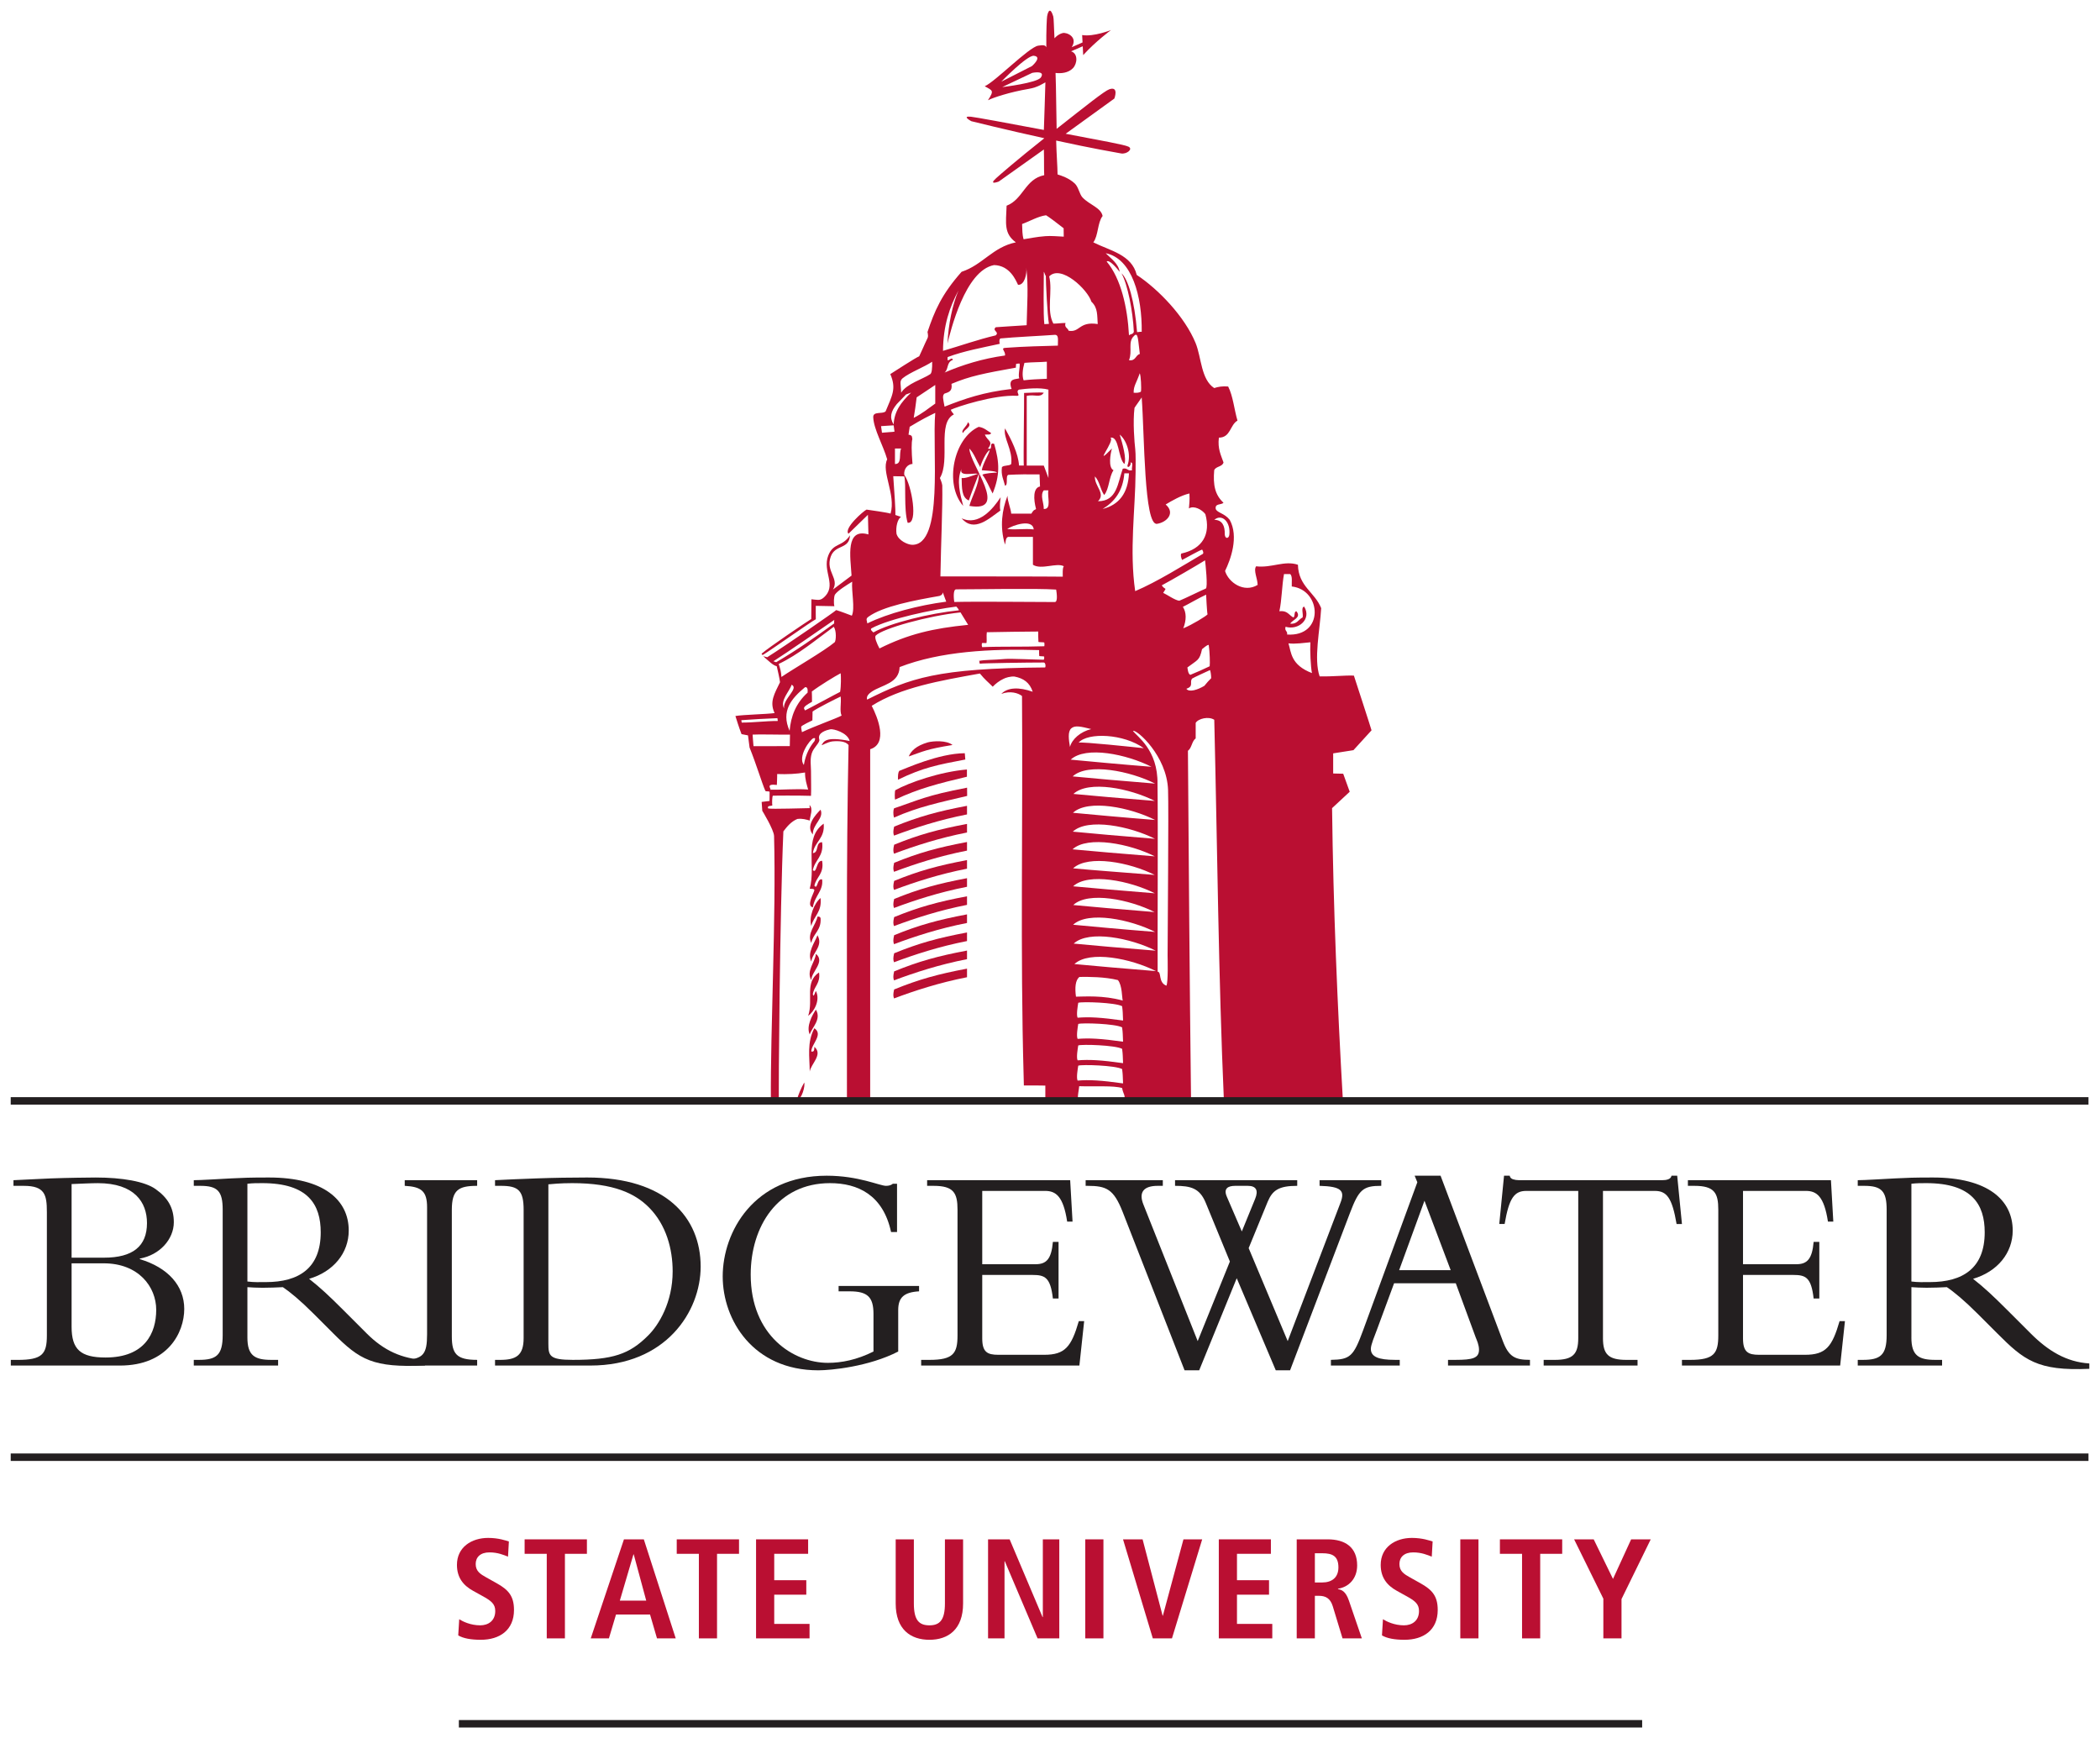<?xml version="1.0" encoding="UTF-8" standalone="no"?>
<!-- Created with Inkscape (http://www.inkscape.org/) -->

<svg
   xmlns:dc="http://purl.org/dc/elements/1.1/"
   xmlns:cc="http://creativecommons.org/ns#"
   xmlns:rdf="http://www.w3.org/1999/02/22-rdf-syntax-ns#"
   xmlns:svg="http://www.w3.org/2000/svg"
   xmlns="http://www.w3.org/2000/svg"
   xmlns:sodipodi="http://sodipodi.sourceforge.net/DTD/sodipodi-0.dtd"
   xmlns:inkscape="http://www.inkscape.org/namespaces/inkscape"
   viewBox="0 0 196.109 162.321"
   id="svg3659"
   version="1.1"
   inkscape:version="0.91 r13725"
   sodipodi:docname="bridgewater SU.svg">
  <defs
     id="defs3661">
    <clipPath
       id="clipPath3001">
      <path
         id="path3003"
         d="M 0,1053.56 0,0 l 1275.6,0 0,1053.56 -1275.6,0 z"
         inkscape:connector-curvature="0" />
    </clipPath>
  </defs>
  <sodipodi:namedview
     id="base"
     pagecolor="#ffffff"
     bordercolor="#666666"
     borderopacity="1.0"
     inkscape:pageopacity="0.0"
     inkscape:pageshadow="2"
     inkscape:zoom="3.3869634"
     inkscape:cx="97.054287"
     inkscape:cy="80.1603"
     inkscape:document-units="px"
     inkscape:current-layer="layer1"
     showgrid="false"
     fit-margin-top="0"
     fit-margin-left="0"
     fit-margin-right="0"
     fit-margin-bottom="0"
     units="px"
     inkscape:window-width="1280"
     inkscape:window-height="744"
     inkscape:window-x="-4"
     inkscape:window-y="-4"
     inkscape:window-maximized="1" />
  <g
     inkscape:label="Layer 1"
     inkscape:groupmode="layer"
     id="layer1"
     transform="translate(-1177.231,-795.916)">
    <g
       id="layer1-1"
       transform="translate(1165.286,-82.786)">
      <g
         id="g3446">
        <path
           style="fill:#ba0f32;fill-opacity:1;fill-rule:evenodd;stroke:none"
           id="path3005"
           d="m 105.389,925.131 c -0.041,0.347 -0.111,0.945 -0.024,1.245 -1.025,0.723 -2.463,2.103 -3.618,0.724 1.598,0.76 2.964,-0.919 3.642,-1.969"
           inkscape:connector-curvature="0" />
        <path
           style="fill:#ba0f32;fill-opacity:1;fill-rule:evenodd;stroke:none"
           id="path3007"
           d="m 102.091,949.628 c -2.559,0.488 -3.942,0.744 -6.285,1.885 -0.017,-0.38 0.008,-0.657 0.108,-0.82 0.606,-0.224 3.681,-1.635 6.128,-1.654 l 0.049,0.59"
           inkscape:connector-curvature="0" />
        <path
           style="fill:#ba0f32;fill-opacity:1;fill-rule:evenodd;stroke:none"
           id="path3009"
           d="m 102.242,951.235 c -2.613,0.619 -4.507,1.1 -6.704,2.137 -0.051,-0.064 -0.045,-0.768 0.012,-0.877 1.278,-0.715 4.199,-1.727 6.691,-1.936 l 0,0.676"
           inkscape:connector-curvature="0" />
        <path
           style="fill:#ba0f32;fill-opacity:1;fill-rule:evenodd;stroke:none"
           id="path3011"
           d="m 102.263,953.028 c -2.653,0.628 -4.557,1.016 -6.831,2.023 -0.088,-0.288 -0.075,-0.69 0,-0.864 2.311,-0.777 3.002,-1.202 6.824,-1.93 0,0.241 0.007,0.528 0.007,0.77"
           inkscape:connector-curvature="0" />
        <path
           style="fill:#ba0f32;fill-opacity:1;fill-rule:evenodd;stroke:none"
           id="path3013"
           d="m 102.25,953.952 c 0,0.29 0,0.514 0,0.803 -2.588,0.503 -4.921,1.267 -6.818,1.979 -0.075,-0.2 -0.093,-0.397 0.012,-0.84 2.297,-0.934 4.083,-1.43 6.805,-1.942"
           inkscape:connector-curvature="0" />
        <path
           style="fill:#ba0f32;fill-opacity:1;fill-rule:evenodd;stroke:none"
           id="path3015"
           d="m 102.25,955.642 c 0,0.289 0,0.513 0,0.802 -2.588,0.504 -4.921,1.267 -6.818,1.98 -0.075,-0.201 -0.093,-0.397 0.012,-0.84 2.297,-0.935 4.083,-1.43 6.805,-1.942"
           inkscape:connector-curvature="0" />
        <path
           style="fill:#ba0f32;fill-opacity:1;fill-rule:evenodd;stroke:none"
           id="path3017"
           d="m 102.25,957.331 c 0,0.291 0,0.514 0,0.803 -2.588,0.504 -4.921,1.267 -6.818,1.98 -0.075,-0.201 -0.093,-0.398 0.012,-0.84 2.297,-0.936 4.083,-1.431 6.805,-1.943"
           inkscape:connector-curvature="0" />
        <path
           style="fill:#ba0f32;fill-opacity:1;fill-rule:evenodd;stroke:none"
           id="path3019"
           d="m 102.25,959.02 c 0,0.291 0,0.514 0,0.803 -2.588,0.504 -4.921,1.268 -6.818,1.981 -0.075,-0.202 -0.093,-0.398 0.012,-0.841 2.297,-0.935 4.083,-1.431 6.805,-1.943"
           inkscape:connector-curvature="0" />
        <path
           style="fill:#ba0f32;fill-opacity:1;fill-rule:evenodd;stroke:none"
           id="path3021"
           d="m 102.25,960.71 c 0,0.289 0,0.513 0,0.802 -2.588,0.504 -4.921,1.267 -6.818,1.98 -0.075,-0.201 -0.093,-0.398 0.012,-0.84 2.297,-0.936 4.083,-1.431 6.805,-1.943"
           inkscape:connector-curvature="0" />
        <path
           style="fill:#ba0f32;fill-opacity:1;fill-rule:evenodd;stroke:none"
           id="path3023"
           d="m 102.25,962.4 c 0,0.29 0,0.514 0,0.802 -2.588,0.504 -4.921,1.267 -6.818,1.98 -0.075,-0.201 -0.093,-0.398 0.012,-0.839 2.297,-0.936 4.083,-1.432 6.805,-1.943"
           inkscape:connector-curvature="0" />
        <path
           style="fill:#ba0f32;fill-opacity:1;fill-rule:evenodd;stroke:none"
           id="path3025"
           d="m 102.25,964.089 c 0,0.29 0,0.514 0,0.803 -2.588,0.503 -4.921,1.267 -6.818,1.98 -0.075,-0.201 -0.093,-0.398 0.012,-0.84 2.297,-0.936 4.083,-1.431 6.805,-1.943"
           inkscape:connector-curvature="0" />
        <path
           style="fill:#ba0f32;fill-opacity:1;fill-rule:evenodd;stroke:none"
           id="path3027"
           d="m 102.25,965.779 c 0,0.289 0,0.514 0,0.802 -2.588,0.504 -4.921,1.267 -6.818,1.98 -0.075,-0.2 -0.093,-0.398 0.012,-0.839 2.297,-0.937 4.083,-1.432 6.805,-1.943"
           inkscape:connector-curvature="0" />
        <path
           style="fill:#ba0f32;fill-opacity:1;fill-rule:evenodd;stroke:none"
           id="path3029"
           d="m 102.25,967.468 c 0,0.29 0,0.514 0,0.803 -2.588,0.504 -4.921,1.267 -6.818,1.98 -0.075,-0.2 -0.093,-0.398 0.012,-0.839 2.297,-0.937 4.083,-1.432 6.805,-1.944"
           inkscape:connector-curvature="0" />
        <path
           style="fill:#ba0f32;fill-opacity:1;fill-rule:evenodd;stroke:none"
           id="path3031"
           d="m 102.25,969.157 c 0,0.29 0,0.514 0,0.802 -2.588,0.504 -4.921,1.267 -6.818,1.98 -0.075,-0.2 -0.093,-0.397 0.012,-0.839 2.297,-0.936 4.083,-1.431 6.805,-1.943"
           inkscape:connector-curvature="0" />
        <path
           style="fill:#ba0f32;fill-opacity:1;fill-rule:evenodd;stroke:none"
           id="path3033"
           d="m 88.574,954.313 c 0.348,0.823 -0.754,1.337 -0.723,2.316 -0.687,-0.808 0.224,-1.815 0.723,-2.316"
           inkscape:connector-curvature="0" />
        <path
           style="fill:#ba0f32;fill-opacity:1;fill-rule:evenodd;stroke:none"
           id="path3035"
           d="m 87.852,963.432 c -0.62,-0.131 0.054,-1.232 0.144,-1.592 -0.023,-0.169 -0.264,-0.122 -0.433,-0.144 0.59,-2.209 -0.573,-4.742 1.302,-6.08 0.131,1.386 -0.842,1.666 -1.012,2.75 0.599,-0.027 0.215,-1.039 0.867,-1.013 0.173,1.33 -0.684,1.632 -0.867,2.607 0.387,0.377 0.308,-0.939 0.867,-0.87 0.203,1.216 -0.543,1.482 -0.723,2.316 0.314,0.443 0.231,-0.723 0.723,-0.579 0.134,1.049 -0.687,1.498 -0.867,2.605"
           inkscape:connector-curvature="0" />
        <path
           style="fill:#ba0f32;fill-opacity:1;fill-rule:evenodd;stroke:none"
           id="path3037"
           d="m 88.574,962.563 c 0.143,1.301 -0.634,1.681 -0.868,2.606 -0.247,-0.829 0.276,-2.135 0.868,-2.606"
           inkscape:connector-curvature="0" />
        <path
           style="fill:#ba0f32;fill-opacity:1;fill-rule:evenodd;stroke:none"
           id="path3039"
           d="m 88.286,964.299 c 0.168,-0.023 0.257,0.033 0.289,0.145 0.086,1.147 -0.702,1.421 -0.868,2.316 -0.437,-0.874 0.433,-1.688 0.579,-2.461"
           inkscape:connector-curvature="0" />
        <path
           style="fill:#ba0f32;fill-opacity:1;fill-rule:evenodd;stroke:none"
           id="path3041"
           d="m 88.286,966.037 c 0.569,1.007 -0.481,1.639 -0.579,2.46 -0.408,-0.845 0.334,-1.785 0.579,-2.46"
           inkscape:connector-curvature="0" />
        <path
           style="fill:#ba0f32;fill-opacity:1;fill-rule:evenodd;stroke:none"
           id="path3043"
           d="m 88.14,967.773 c 0.894,0.744 -0.426,1.666 -0.433,2.461 -0.495,-0.885 0.355,-1.667 0.433,-2.461"
           inkscape:connector-curvature="0" />
        <path
           style="fill:#ba0f32;fill-opacity:1;fill-rule:evenodd;stroke:none"
           id="path3045"
           d="m 87.417,973.563 c 0.508,-1.518 -0.372,-3.121 1.013,-4.053 0.153,1.021 -0.461,1.277 -0.578,2.026 0.075,0.415 0.213,-0.234 0.288,-0.289 0.429,0.868 -0.181,1.938 -0.723,2.316"
           inkscape:connector-curvature="0" />
        <path
           style="fill:#ba0f32;fill-opacity:1;fill-rule:evenodd;stroke:none"
           id="path3047"
           d="m 88.14,972.984 c 0.533,0.923 -0.368,1.655 -0.578,2.316 -0.347,-0.737 0.223,-1.8 0.578,-2.316"
           inkscape:connector-curvature="0" />
        <path
           style="fill:#ba0f32;fill-opacity:1;fill-rule:evenodd;stroke:none"
           id="path3049"
           d="m 87.995,974.722 c 0.866,0.583 -0.294,1.501 -0.289,2.171 0.308,0.067 0.276,-0.208 0.289,-0.435 0.839,0.712 -0.338,1.606 -0.433,2.315 -0.011,-1.376 -0.275,-2.72 0.433,-4.052"
           inkscape:connector-curvature="0" />
        <path
           style="fill:#ba0f32;fill-opacity:1;fill-rule:evenodd;stroke:none"
           id="path3051"
           d="m 87.05,979.787 c 0.095,0.342 -0.204,1.529 -0.725,1.736 0.18,-0.64 0.428,-1.212 0.725,-1.736"
           inkscape:connector-curvature="0" />
        <path
           style="fill:#ba0f32;fill-opacity:1;fill-rule:evenodd;stroke:none"
           id="path3053"
           d="m 102.326,918.126 c 0.485,0.402 -0.374,0.678 -0.435,1.013 -0.299,-0.216 0.402,-0.65 0.435,-1.013"
           inkscape:connector-curvature="0" />
        <path
           style="fill:#ba0f32;fill-opacity:1;fill-rule:evenodd;stroke:none"
           id="path3055"
           d="m 98.602,948.023 c 0.477,-0.125 1.73,-0.213 2.293,0.248 -2.431,0.39 -2.732,0.603 -4.085,1.068 0.209,-0.504 0.677,-0.991 1.792,-1.317"
           inkscape:connector-curvature="0" />
        <path
           style="fill:#ba0f32;fill-opacity:1;fill-rule:evenodd;stroke:none"
           id="path3057"
           d="m 104.207,920.587 c 0.552,0.212 0.028,-0.647 0.579,-0.434 0.509,1.743 0.548,2.936 -0.145,4.632 -0.31,-0.563 -0.552,-1.237 -0.956,-1.748 0.126,-0.125 1.104,-0.206 1.353,-0.199 -0.023,-0.169 -1.239,-0.201 -1.41,-0.223 0.078,-0.577 0.692,-1.554 0.744,-1.888 -0.332,0.146 -0.832,1.305 -0.888,1.599 -0.412,-0.725 -0.578,-1.287 -1.014,-1.737 0.014,1.45 3.791,6.023 0,5.355 0.217,-0.826 0.936,-2.062 0.894,-3.021 -0.216,0.555 -0.717,1.831 -0.947,2.517 -0.675,-0.289 -0.648,-1.158 -0.669,-2.101 0.348,0.059 0.93,-0.198 1.534,-0.395 -0.48,-0.094 -1.84,0.314 -1.534,-0.474 -0.517,1.103 -0.129,2.398 0.144,3.474 -1.789,-2.032 -0.889,-6.321 1.447,-7.381 0.511,0.067 0.792,0.365 1.159,0.579 -0.045,0.197 -0.363,0.12 -0.58,0.145 0.234,0.608 0.837,0.6 0.29,1.302"
           inkscape:connector-curvature="0" />
        <path
           style="fill:#ba0f32;fill-opacity:1;fill-rule:nonzero;stroke:none"
           id="path3059"
           d="m 132.142,937.956 c 0.059,-0.349 -0.263,-0.315 -0.144,-0.724 1.22,0.361 2.452,-0.73 1.737,-1.882 -0.324,0.062 -0.059,0.713 -0.146,1.012 -0.391,0.188 -0.513,0.645 -1.155,0.58 0.189,-0.366 1.078,-0.55 0.577,-1.157 -0.268,0.023 -0.089,0.49 -0.29,0.578 -0.408,-0.219 -0.568,-0.684 -1.302,-0.578 0.234,-1.07 0.23,-2.373 0.432,-3.474 0.194,0 0.388,0 0.583,0 0.221,0.21 0.126,0.741 0.142,1.158 2.803,0.312 3.053,4.722 -0.434,4.487 z m 0.125,0.823 c 0.616,0.086 1.558,-0.058 2.048,-0.099 -0.045,0.719 0.026,2.323 0.149,2.877 -1.992,-0.764 -1.931,-1.935 -2.197,-2.778 z m -6.927,-11.534 c 0.716,-0.602 1.555,0.194 1.404,1.416 -0.048,0.344 -0.401,0.401 -0.426,-0.075 0.024,-0.789 -0.24,-1.336 -0.978,-1.341 z m -0.927,15.502 c -0.602,0.363 -1.429,0.639 -1.678,0.275 0.724,-0.25 0.266,-0.608 0.536,-0.952 0.064,-0.062 1.656,-0.789 1.656,-0.789 0.062,-0.011 0.125,0.515 0.125,0.753 -0.2,0.198 -0.433,0.452 -0.639,0.714 z m -2.005,-7.377 c 0.367,-0.168 1.571,-0.87 2.171,-1.137 0,0 0.077,1.68 0.134,1.839 -0.134,0.167 -1.442,0.973 -2.268,1.305 0.301,-0.77 0.304,-1.485 -0.037,-2.006 z m -1.839,-1.304 c 0.375,-0.597 0.2,-0.207 -0.134,-0.701 0.854,-0.45 3.417,-1.943 4.044,-2.34 0.032,0.267 0.285,2.549 0.067,2.64 -0.2,0.067 -2.106,1.003 -2.474,1.136 -0.382,-0.032 -1.185,-0.596 -1.503,-0.735 z m 0.3,36.683 c -0.786,-0.309 -0.43,-1.274 -0.817,-1.308 -0.021,-1.915 0.042,-14.054 -0.013,-17.52 0.051,-3.247 -1.976,-4.475 -2.291,-4.969 0.352,-0.148 3.162,2.328 3.276,5.508 0.068,1.886 -0.043,13.434 -0.043,15.46 0,0.347 0.069,2.466 -0.111,2.828 z m -8.59,-2.021 c 1.415,-1.307 5.309,-0.509 7.614,0.659 -3.057,-0.241 -5.885,-0.496 -7.614,-0.659 z m 0.299,5.012 c -0.134,-0.26 0.01,-1.096 0.059,-1.395 0.359,-0.123 3.47,-0.025 4.097,0.32 0.079,0.647 0.047,0.534 0.088,1.337 -2.064,-0.291 -3.174,-0.353 -4.244,-0.262 z m 0,1.975 c -0.134,-0.259 0.01,-1.095 0.059,-1.394 0.359,-0.122 3.47,-0.025 4.097,0.32 0.079,0.647 0.047,0.535 0.088,1.337 -2.064,-0.291 -3.174,-0.351 -4.244,-0.262 z m 0,2.006 c -0.134,-0.259 0.01,-1.095 0.059,-1.394 0.359,-0.122 3.47,-0.026 4.097,0.32 0.079,0.647 0.047,0.534 0.088,1.336 -2.064,-0.291 -3.174,-0.351 -4.244,-0.262 z m 0,1.89 c -0.134,-0.26 0.01,-1.095 0.059,-1.395 0.359,-0.124 3.47,-0.026 4.097,0.319 0.079,0.647 0.047,0.535 0.088,1.338 -2.064,-0.291 -3.174,-0.354 -4.244,-0.262 z m 0.177,-9.681 c 0.859,-0.012 2.352,-0.012 3.583,0.294 0.41,0.477 0.377,1.667 0.455,1.916 -1.832,-0.515 -3.606,-0.371 -4.369,-0.366 -0.112,-0.823 -0.064,-1.553 0.331,-1.845 z m 7.112,-2.451 c -3.057,-0.24 -5.926,-0.498 -7.656,-0.661 1.415,-1.307 5.35,-0.507 7.656,0.661 z m -0.053,-1.751 c -3.057,-0.24 -5.928,-0.508 -7.657,-0.671 1.414,-1.306 5.352,-0.498 7.657,0.671 z m -0.029,-7.058 c -3.058,-0.241 -5.952,-0.493 -7.683,-0.656 1.415,-1.305 5.377,-0.512 7.683,0.656 z m -7.669,-7.466 c 1.414,-1.305 5.393,-0.497 7.698,0.672 -3.057,-0.241 -5.969,-0.509 -7.698,-0.672 z m 0.068,1.638 c 1.415,-1.306 5.299,-0.515 7.605,0.654 -3.059,-0.241 -5.876,-0.49 -7.605,-0.654 z m 7.619,4.191 c -3.06,-0.241 -5.944,-0.506 -7.675,-0.67 1.415,-1.307 5.367,-0.498 7.675,0.67 z m -7.66,-2.431 c 1.414,-1.305 5.366,-0.497 7.67,0.671 -3.057,-0.241 -5.942,-0.507 -7.67,-0.671 z m 0.014,5.187 c 1.414,-1.307 5.312,-0.552 7.62,0.617 -3.06,-0.241 -5.891,-0.454 -7.62,-0.617 z m 7.605,4.083 c -3.058,-0.24 -5.862,-0.495 -7.592,-0.657 1.414,-1.306 5.286,-0.511 7.592,0.657 z m -7.605,-2.405 c 1.414,-1.305 5.325,-0.514 7.632,0.654 -3.059,-0.241 -5.903,-0.492 -7.632,-0.654 z m 7.318,-11.16 c -3.058,-0.241 -5.815,-0.504 -7.545,-0.667 1.415,-1.307 5.238,-0.502 7.545,0.667 z m -7.489,-3.59 c 0.354,-0.309 0.904,-0.168 1.865,0.068 -1.004,0.241 -1.793,0.933 -1.989,1.668 -0.11,-0.673 -0.223,-1.423 0.124,-1.736 z m -0.541,-37.855 c -0.387,0 -0.745,0.061 -1.131,0.061 -0.669,-1.244 -0.045,-3.012 -0.39,-4.411 1.107,-1.139 3.602,1.238 3.942,2.365 0.62,0.566 0.528,1.308 0.59,2.086 -1.771,-0.275 -1.654,0.822 -2.722,0.622 -0.062,-0.276 -0.413,-0.26 -0.289,-0.723 z m -2.967,19.278 c -0.92,-0.101 -1.557,0.061 -2.477,-0.04 0.506,-0.346 2.383,-0.991 2.477,0.04 z m 2.715,4.412 c -1.352,-0.022 -9.096,-0.022 -11.428,-0.022 0.057,-3.358 0.214,-6.359 0.174,-8.505 -0.052,-0.301 -0.121,-0.42 -0.22,-0.688 0.997,-1.66 -0.285,-5.142 1.303,-5.935 -0.094,-0.147 -0.208,-0.219 -0.29,-0.435 0.525,-0.256 4.03,-1.428 6.224,-1.302 0.305,-0.04 -0.209,-0.386 0.146,-0.579 0.676,-0.09 1.95,-0.219 2.75,0 0,2.75 0,5.501 0,8.251 -0.171,-0.434 -0.279,-0.783 -0.434,-1.158 -0.53,0 -1.062,0 -1.592,0 0,-2.171 0,-4.342 0,-6.514 0.791,-0.158 1.246,0.219 1.592,-0.289 -0.408,-0.065 -1.51,0.02 -1.839,0.02 0.015,0.987 -0.07,5.877 -0.029,6.779 l -0.442,0 c -0.074,-1.129 -0.719,-2.415 -1.309,-3.47 -0.187,0.912 0.734,1.965 0.579,3.329 -0.186,0.201 -0.684,0.089 -0.868,0.29 -0.103,0.777 0.165,1.186 0.289,1.736 0.324,-0.061 0.02,-0.913 0.309,-1.015 0.961,-0.05 1.84,-0.059 2.916,-0.043 l 0.043,1.13 c -0.657,0.129 -0.615,1.186 -0.371,2.1 -0.124,0.125 -0.178,-0.008 -0.435,0.434 l -1.882,0 c -0.042,-0.489 -0.35,-1.162 -0.35,-1.668 -0.497,1.318 -0.748,2.857 -0.229,4.563 0.069,-0.262 0.039,-0.637 0.29,-0.725 0.772,0 1.543,0 2.315,0 0,0.868 0,1.737 0,2.605 0.78,0.505 2.23,-0.233 2.896,0.145 -0.156,0.041 -0.107,0.966 -0.107,0.966 z m -0.743,2.369 c -2.196,0 -7.207,-0.061 -9.391,-0.005 -0.037,-0.231 -0.144,-1.179 0.178,-1.179 2.129,0 7.469,-0.108 9.337,0.021 0.046,0.28 0.177,1.163 -0.125,1.163 z m -6.351,2.82 c 1.588,-0.034 3.307,-0.053 4.801,-0.065 0,0.306 -0.004,0.646 0.019,0.971 0.002,0.032 0.546,0.022 0.548,0.054 0.011,0.107 0.029,0.209 0,0.349 -2.134,0.073 -4.007,0.005 -5.798,0.084 -0.058,-0.126 -0.045,-0.277 -0.028,-0.363 0.012,-0.059 0.426,0.018 0.433,-0.042 0.037,-0.287 -0.024,-0.638 0.026,-0.988 z m 5.422,3.289 c -10.089,0.077 -12.59,0.996 -16.603,3.004 -0.099,-0.33 0.199,-0.587 0.46,-0.76 0.961,-0.632 2.522,-0.745 2.579,-2.279 3.786,-1.475 8.537,-1.723 13.025,-1.585 -0.008,0.174 0,0.396 0.012,0.547 0.002,0.034 0.459,0.025 0.46,0.055 0.012,0.175 0.007,0.296 -0.069,0.296 -0.574,0 -3.063,-0.118 -3.592,-0.07 -1.161,0.107 -1.839,0.058 -2.431,0.182 0.112,0.048 -0.014,0.226 0.112,0.256 0.235,-0.043 4.331,-0.108 5.939,-0.108 0.202,0 0.195,0.505 0.108,0.463 z m -7.878,-5.139 0.712,1.16 c -3.31,0.328 -5.597,0.868 -8.28,2.205 -0.255,-0.478 -0.496,-1.054 -0.341,-1.21 0.653,-0.654 4.861,-1.835 7.908,-2.156 z m -8.135,1.867 c -0.063,-0.062 -0.367,-0.28 -0.162,-0.39 1.648,-0.886 5.651,-1.742 7.905,-2.022 0.034,0.04 0.287,0.312 0.224,0.35 -2.668,0.265 -6.429,1.188 -7.966,2.062 z m -0.492,-1.442 c 1.358,-1.009 4.392,-1.566 6.671,-1.965 0.255,-0.131 0.197,-0.072 0.328,-0.327 -0.011,0.106 0.122,0.361 0.294,0.863 -2.575,0.336 -5.447,1.085 -7.368,2.03 -0.027,-0.255 -0.18,-0.408 0.076,-0.6 z m 1.293,-17.205 -0.087,-0.615 c 0.107,-6.1e-4 1.028,-0.075 1.179,-0.076 0.007,0.109 0.064,0.437 0.077,0.591 -0.052,0.026 -1.027,0.074 -1.169,0.1 z m 1.379,-2.67 c 0.301,-0.326 0.807,-0.821 0.865,-0.902 0.152,-0.061 0.263,-0.099 0.476,-0.176 -0.951,0.911 -1.579,1.767 -1.629,2.983 -0.413,-0.664 -0.263,-1.228 0.288,-1.904 z m 0.544,-2.413 c 0.669,-0.546 2.089,-1.079 2.763,-1.549 0.011,0.591 -0.019,1.123 -0.217,1.185 -0.593,0.411 -2.189,0.883 -2.679,1.711 -0.013,-0.798 -0.187,-1.072 0.133,-1.346 z m 1.04,3.696 c 0.092,-0.578 0.198,-1.201 0.276,-1.916 0.652,-0.426 1.162,-0.767 1.736,-1.157 0,0.578 0,1.157 0,1.737 -0.704,0.5 -1.213,0.929 -2.013,1.336 z m -1.751,4.309 c 0,-0.483 0,-0.966 0,-1.447 0.193,0 0.386,0 0.578,0 -0.228,0.447 0.118,1.466 -0.578,1.447 z m 1.582,7.542 c -0.378,-0.011 -1.253,-0.376 -1.438,-1.028 -0.084,-0.615 0.09,-1.381 0.424,-1.579 -0.154,-0.062 -0.352,-0.101 -0.528,-0.175 0.026,-0.338 -0.1,-2.281 -0.2,-3.622 0.241,0 0.787,0.018 1.028,0.018 0.2,0.741 -0.064,3.023 0.315,4.33 1.012,0.157 0.388,-3.525 -0.315,-4.474 -0.058,-0.54 0.307,-1 0.77,-1.019 -0.102,-1.215 -0.103,-2.039 -0.012,-2.334 -0.066,-0.077 0.086,-0.348 -0.361,-0.398 0.044,-0.391 0.115,-0.642 0.104,-0.733 1.232,-0.746 1.78,-1.004 2.393,-1.304 -0.306,3.484 0.827,12.406 -2.181,12.319 z m 4.353,-23.755 c -0.568,1.334 -0.943,3.146 -1.032,4.956 0.276,-1.091 1.632,-6.815 4.349,-7.32 1.495,0.032 2.047,1.449 2.241,1.843 0.602,0.051 0.842,-1.008 0.773,-1.611 0.213,1.905 0.067,3.459 0.032,5.383 -1.179,0.062 -2.16,0.149 -2.884,0.188 -0.384,0.336 0.379,0.422 -0.005,0.759 -1.717,0.407 -3.278,0.969 -4.922,1.447 0.015,-2.349 0.623,-4.106 1.449,-5.645 z m 8.016,3.151 c -0.112,-0.764 -0.05,-4.085 -0.05,-4.875 0.024,-0.061 0.159,0.419 0.188,0.364 0,0.677 0.14,3.634 0.289,4.486 l -0.427,0.025 z m -2.341,5.061 c -0.366,0.109 -1.089,-0.01 -0.716,0.992 -2.612,0.298 -4.36,0.899 -6.262,1.652 -0.13,-0.712 -0.231,-1.018 -0.016,-1.214 0.401,-0.137 0.766,-0.209 0.663,-0.914 1.731,-0.731 3.034,-0.978 6.016,-1.516 -0.015,-0.152 0.025,-0.264 0.021,-0.354 0.087,-10e-4 0.272,-0.044 0.323,-0.021 0.069,0.273 -0.165,1.079 -0.03,1.375 z m 2.574,-1.554 c 0,0.531 0,1.062 0,1.594 -0.819,0.034 -1.55,0.07 -2.17,0.144 -0.155,-0.43 -0.096,-1.027 0.077,-1.631 0.822,-0.072 1.421,-0.053 2.093,-0.107 z m -3.763,-1.301 c -0.679,0.02 -0.071,0.268 -0.145,0.722 -2.117,0.295 -3.956,0.869 -5.645,1.594 0.398,-0.327 0.171,-0.979 0.776,-1.18 -0.11,-0.439 -0.587,0.473 -0.486,-0.268 1.538,-0.573 3.227,-0.876 4.865,-1.236 0,0 -0.104,-0.37 0.055,-0.501 1.09,-0.117 4.236,-0.268 5.06,-0.336 0.439,-0.037 0.299,0.522 0.313,1.006 -1.3,0.037 -3.178,0.076 -4.793,0.2 z m 3.474,15.054 c 0.021,-0.58 -0.37,-1.26 0,-1.738 0.144,0 0.288,0 0.434,0 -0.124,0.6 0.332,1.781 -0.434,1.738 z m 0.216,-27.427 c 0.158,0.077 1.131,0.802 1.641,1.212 0,0 0.01,0.66 0.01,0.784 -0.588,-0.026 -1.166,-0.087 -1.723,-0.045 -0.86,0.067 -1.393,0.198 -2.026,0.289 -0.137,-0.463 -0.111,-0.864 -0.14,-1.423 0.609,-0.21 1.506,-0.73 2.238,-0.818 z m 0.09,-15.273 c 0.004,-0.015 0.005,-0.027 0.008,-0.044 0,0.011 0,0.02 0,0.029 -0.003,0.005 -0.005,0.011 -0.008,0.015 z m 5.918,36.042 c 0.837,-0.16 0.701,1.903 1.303,2.46 0.225,-0.473 -0.172,-1.916 -0.435,-2.75 0.631,0.499 1.116,1.844 0.723,2.894 0.002,0.341 0.395,-0.053 0.29,-0.29 0.312,-0.024 0.065,0.514 0.144,0.725 -0.446,0.105 -0.426,-0.25 -0.869,-0.145 -0.473,1.313 -0.521,3.049 -2.316,3.041 0.752,-0.723 -0.342,-1.406 -0.288,-2.318 0.435,0.433 0.506,1.231 0.868,1.739 0.481,-0.581 0.437,-1.686 0.871,-2.316 -0.517,-0.244 -0.291,-1.551 -0.146,-2.026 -1.893,1.913 0.335,-0.756 -0.145,-1.013 z m 2.925,-9.885 c -0.091,-0.027 -0.376,0.04 -0.434,0.024 -0.237,-2.945 -0.835,-4.929 -1.454,-5.489 0.56,0.999 1.066,3.533 1.15,5.447 -0.032,0.262 -0.329,0.208 -0.451,0.349 -0.14,-2.611 -0.75,-5.302 -2.086,-6.897 0.253,-0.203 0.928,0.602 1.217,0.963 -0.118,-0.78 -0.804,-1.222 -1.304,-1.737 2.479,0.495 3.403,4.081 3.361,7.34 z m -0.071,5.576 c -0.125,0.122 -0.462,0.136 -0.682,0.11 -0.017,-0.642 0.281,-0.951 0.568,-1.816 0.114,0.213 0.163,1.417 0.114,1.706 z m -0.664,-5.176 c 0.418,-0.475 0.389,0.413 0.559,1.669 -0.421,0.109 -0.376,0.685 -1.013,0.579 0.346,-0.833 -0.131,-1.69 0.454,-2.248 z m -2.916,16.144 c 1.114,-0.674 1.897,-1.674 2.028,-3.33 0.142,0 0.288,0 0.433,0 -0.086,1.844 -0.918,2.943 -2.462,3.33 z m 3.845,22.339 c -1.011,-0.109 -5.695,-0.609 -6.087,-0.519 0.862,-0.983 4.218,-0.833 6.087,0.519 z m 1.238,-20.954 c 0.903,-0.133 1.739,-1.003 0.803,-1.805 0.562,-0.341 1.469,-0.862 2.221,-1.028 0.036,0.684 -0.016,0.929 -0.048,1.396 0.467,-0.3 1.219,0.111 1.535,0.535 0.508,1.841 -0.234,3.241 -2.239,3.677 -0.099,0.1 -0.032,0.4 0.068,0.601 0.568,-0.301 1.571,-0.87 1.87,-0.969 0,0 0.186,0.288 0.067,0.4 -1.704,1.003 -4.303,2.632 -6.319,3.479 -0.555,-3.827 0.011,-7.575 0.037,-11.098 0.005,-0.618 0.022,-1.724 -0.033,-2.173 -0.07,-0.565 -0.235,-2.54 -0.067,-3.844 0.029,-0.071 0.637,-0.9 0.671,-0.971 0.265,3.529 0.214,12.019 1.433,11.799 z m 4.914,13.301 c -0.378,0.188 -1.361,0.629 -1.805,0.802 -0.226,-0.075 -0.25,-0.59 -0.276,-0.689 0.969,-0.736 1.134,-0.635 1.366,-1.705 0.109,-0.069 0.443,-0.409 0.627,-0.401 0.1,0.687 0.126,1.728 0.089,1.993 z m -38.077,6.156 c 0.006,-0.046 -0.082,-0.352 -0.07,-0.502 0.009,-0.126 0.994,-0.565 1.046,-0.6 0.013,-0.315 0.017,-0.823 0.017,-0.823 0.339,-0.275 2.297,-1.255 2.626,-1.404 0.069,0.64 -0.116,1.343 0.084,1.781 -0.5,0.273 -2.504,0.978 -3.703,1.547 z m 1.182,0.824 c -0.39,0.478 -0.815,1.128 -1.004,2.241 -0.592,-0.783 0.568,-2.385 0.903,-2.504 0.234,-0.04 0.138,0.1 0.101,0.263 z m -4.116,4.548 c 0.052,-0.121 -0.486,-0.571 0.593,-0.445 0,0 0.043,-0.972 0.026,-1.018 0.952,0.035 1.827,-0.007 2.605,-0.144 -0.006,0.634 0.155,1.099 0.29,1.591 -1.123,-0.083 -2.454,0.037 -3.513,0.017 z m -1.588,-4.065 c -0.021,-0.317 -0.084,-0.911 -0.084,-1.079 0.508,-0.043 2.792,0.019 3.491,0 0,0.386 -0.019,0.688 -0.019,1.074 -1.158,0 -2.23,0.005 -3.388,0.005 z m -1.102,-2.201 c 0,0 -0.009,-0.033 -0.037,-0.226 0.566,-0.048 2.722,-0.17 3.371,-0.188 0.012,0.062 0.037,0.263 0.037,0.263 -1.158,0 -2.214,0.15 -3.371,0.15 z m 3.452,-5.475 c 1.858,-0.886 3.464,-2.248 5.145,-3.473 0.27,0.393 0.211,1.294 0.088,1.441 -0.965,0.814 -3.836,2.468 -4.976,3.245 -0.025,-0.514 -0.135,-0.854 -0.257,-1.214 z m -0.231,-0.164 -0.263,-0.088 c 1.542,-0.99 4.132,-2.791 5.702,-3.873 -0.041,-0.008 -0.025,0.339 -0.025,0.339 -1.792,1.304 -3.493,2.496 -5.414,3.622 z m 2.692,2.335 c 0.234,-0.042 0.266,0.205 0.24,0.506 -1.09,0.984 -1.56,2.195 -1.68,3.567 -0.84,-1.852 0.186,-3.035 1.44,-4.073 z m -1.956,1.981 c -0.403,-0.746 0.511,-1.583 0.704,-2.213 0.72,0.343 -0.832,1.327 -0.704,2.213 z m 5.285,-3.284 c 0.032,0.266 0.045,1.211 -0.053,1.74 -0.235,0.107 -2.882,1.543 -3.276,1.733 -0.068,-0.207 -0.377,-0.241 0.651,-0.807 0,-0.172 -0.003,-0.779 -0.016,-0.961 0.721,-0.549 2.179,-1.44 2.694,-1.706 z m 18.699,-55.645 c -0.334,0.52 -3.613,0.907 -3.613,0.907 l 2.803,-1.33 c 0,0 1.251,-0.259 0.811,0.423 z m -0.662,-2.016 c 0.833,0.088 -0.176,0.96 -0.176,0.96 l -2.864,1.458 c 0,0 2.407,-2.482 3.04,-2.418 z m 29.855,64.835 1.682,-1.846 c -0.002,-0.065 -1.648,-5.11 -1.648,-5.11 -0.889,-0.034 -1.957,0.102 -3.199,0.071 -0.565,-1.631 0.032,-4.332 0.144,-6.368 -0.585,-1.491 -2.126,-2.024 -2.171,-4.054 -1.265,-0.426 -2.434,0.317 -3.908,0.145 -0.264,0.403 0.14,1.144 0.146,1.737 -1.274,0.774 -2.719,-0.221 -3.043,-1.302 0.514,-1.047 1.305,-3.197 0.434,-4.776 -0.494,-0.626 -1.171,-0.652 -1.302,-1.013 -0.101,-0.536 0.507,-0.362 0.724,-0.58 -0.801,-0.741 -0.987,-1.664 -0.869,-3.04 0.153,-0.378 0.76,-0.303 0.869,-0.725 -0.235,-0.682 -0.561,-1.271 -0.433,-2.315 1.103,-0.007 1.03,-1.189 1.737,-1.592 -0.308,-1.045 -0.413,-2.292 -0.87,-3.185 -0.527,-0.045 -0.942,0.023 -1.303,0.146 -1.239,-0.804 -1.186,-2.851 -1.736,-4.199 -1.002,-2.453 -3.462,-5.023 -5.501,-6.368 -0.465,-1.898 -2.477,-2.252 -4.053,-3.04 0.478,-0.632 0.38,-1.841 0.868,-2.461 -0.163,-0.792 -1.207,-1.024 -1.881,-1.737 -0.279,-0.295 -0.371,-0.977 -0.723,-1.303 -0.552,-0.513 -1.244,-0.727 -1.603,-0.842 -0.007,-0.791 -0.099,-1.864 -0.13,-3.163 3.293,0.722 5.624,1.123 6.062,1.202 0.518,0.093 1.155,-0.41 0.686,-0.634 -0.394,-0.188 -2.488,-0.559 -5.861,-1.203 l 4.546,-3.288 c 0,0 0.452,-1.184 -0.47,-0.867 -0.443,0.152 -2.14,1.507 -4.92,3.696 -0.043,-1.66 -0.039,-3.577 -0.101,-5.221 0.49,0.062 1.182,0.015 1.621,-0.441 0.42,-0.435 0.494,-1.37 -0.171,-1.578 l 1.09,-0.472 0.042,0.826 c 1.13,-1.254 2.596,-2.34 2.596,-2.34 0,0 -1.629,0.648 -2.693,0.467 l 0.036,0.691 -1.008,0.441 c 0.613,-0.978 -0.502,-1.409 -0.843,-1.319 -0.381,0.1 -0.587,0.298 -0.77,0.488 -0.059,-1.099 -0.061,-1.869 -0.115,-2.048 -0.266,-0.869 -0.482,-0.517 -0.572,-0.002 -0.024,0.137 -0.092,1.26 -0.074,2.899 -0.076,-0.208 -0.269,-0.237 -0.761,-0.158 -0.867,0.137 -4.036,3.383 -4.99,3.788 0.714,0.417 0.917,0.359 0.3,1.308 0.476,-0.24 2.032,-0.761 3.8,-1.06 0.88,-0.151 1.312,-0.488 1.565,-0.612 0,0 -0.13,4.328 -0.143,4.444 -3.486,-0.656 -6.371,-1.189 -6.807,-1.233 -0.924,-0.092 0.036,0.418 0.036,0.418 0,0 3.249,0.808 6.813,1.59 -2.62,2.079 -4.153,3.417 -4.5,3.733 -0.766,0.697 0.244,0.313 0.244,0.313 l 4.215,-2.996 c 0.03,1.103 -0.001,1.672 0.031,2.364 -0.001,0.014 -0.002,0.024 -0.002,0.038 -1.778,0.346 -1.968,2.268 -3.509,2.848 -0.067,1.68 -0.258,2.598 0.864,3.423 -2.163,0.443 -3.103,2.109 -5.067,2.75 -1.878,2.116 -2.53,3.671 -3.183,5.617 0.054,0.272 0.07,0.458 0,0.579 -0.338,0.7 -0.555,1.249 -0.776,1.694 -0.306,0.111 -2.443,1.499 -2.7,1.663 0.589,1.362 0.173,2.001 -0.434,3.473 -0.279,0.3 -1.208,-0.049 -1.157,0.579 0.051,1.109 0.937,2.631 1.302,3.908 -0.574,1.141 0.827,3.29 0.314,5.069 -0.252,-0.096 -1.878,-0.325 -2.243,-0.376 -0.27,0.118 -2.157,1.754 -1.689,2.255 0.447,-0.438 1.437,-1.391 1.818,-1.767 0,0.482 0.046,1.346 0.046,1.83 -2.168,-0.627 -1.685,2.079 -1.575,3.845 -0.241,0.166 -1.17,0.893 -1.737,1.303 0.618,-1.049 -0.702,-1.678 -0.21,-3.067 0.419,-1.18 1.737,-0.649 1.802,-2 -0.723,1.105 -1.554,0.676 -2.027,1.882 -0.593,1.512 0.877,2.815 -0.454,3.957 -0.345,0.296 -0.611,0.178 -1.122,0.136 0,0.723 -0.015,1.118 -0.015,1.842 -0.502,0.311 -3.936,2.63 -4.613,3.219 -0.058,0.085 0.037,0.15 0.113,0.126 0.952,-0.589 4.415,-3.055 4.925,-3.321 0.005,-0.486 -0.018,-0.834 -0.002,-1.252 0.579,0 1.157,0.034 1.735,0.034 -0.075,-0.303 -0.048,-0.858 0.048,-1.076 0.25,-0.376 1.118,-0.909 1.616,-1.214 -0.078,0.934 0.282,2.474 -0.032,3.175 -0.529,-0.194 -0.909,-0.352 -1.461,-0.523 -0.063,0.1 -4.609,3.244 -6.441,4.403 l -0.376,-0.095 c 0.565,0.492 0.902,0.847 1.265,0.935 0.096,0.44 0.228,0.955 0.306,1.49 -0.506,1.066 -1.013,1.825 -0.506,2.883 -0.675,0.106 -2.942,0.149 -3.66,0.276 0.1,0.326 0.335,1.079 0.571,1.691 l 0.604,0.118 0.147,1.134 c 0.64,1.593 1.153,3.316 1.465,4.028 0.059,0.137 0.348,-0.008 0.407,0.128 l -0.009,0.834 -0.734,0.089 0.057,0.826 c 0,0 1.085,1.77 1.101,2.358 0.201,7.547 -0.345,17.908 -0.298,24.75 l 0.739,0.013 c -0.023,-1.02 0.09,-17.531 0.429,-25.196 0.354,-0.466 0.725,-0.915 1.302,-1.159 0.498,-0.062 0.812,0.058 1.159,0.145 0.033,-0.458 0.349,-1.071 -0.017,-1.448 0,0.194 0.017,0.097 0.017,0.291 -0.319,-0.005 -3.628,0.113 -3.88,0.029 -0.151,-0.303 0.349,-0.21 0.386,-0.285 -0.033,-0.102 -0.025,-0.921 0.067,-0.908 0,0 2.287,-0.027 3.545,0.017 0.029,-0.464 0,-1.521 0,-2.334 0,-0.437 -0.107,-1.063 0.068,-1.63 0.173,-0.565 0.8,-1.008 0.704,-1.31 -0.201,-0.638 0.712,-0.873 1.025,-0.941 0.292,-0.064 1.626,0.315 1.814,1.092 -2.287,-0.45 -2.419,0.059 -2.62,0.388 0.056,0.024 0.539,-0.283 1.003,-0.349 0.602,-0.059 1.244,-0.014 1.513,0.339 -0.229,10.966 -0.131,22.075 -0.151,33.248 0.724,0 1.447,0 2.171,0 0,-10.951 0,-21.904 0,-32.856 1.68,-0.527 0.713,-2.95 0.144,-4.054 2.721,-1.718 6.342,-2.34 10.103,-3.017 0.474,0.588 0.757,0.787 1.197,1.233 0.251,-0.27 0.639,-0.571 1.003,-0.734 0.192,-0.108 0.677,-0.251 1.04,-0.213 0.827,0.164 1.407,0.551 1.692,1.417 -1.303,-0.457 -2.351,-0.409 -2.932,0.2 0.836,-0.313 1.582,-0.08 1.932,0.198 0.089,12.061 -0.17,23.975 0.152,35.511 0,0 0.021,0.715 0.021,0.86 0.877,0 1.403,-0.011 2.005,0.009 0,0.482 0,0.964 0,1.446 1.158,0 1.917,0 3.075,0 -0.121,-0.332 0.087,-1.182 0.087,-1.39 1.481,0.052 3.225,-0.077 4.01,0.173 0.088,0.581 0.385,0.706 0.144,1.222 l 6.291,-0.005 c -0.136,-11.233 -0.217,-22.768 -0.291,-32.711 0.365,-0.263 0.36,-0.896 0.724,-1.158 0,-0.483 0,-0.965 0,-1.447 0.237,-0.404 1.21,-0.637 1.736,-0.29 0.286,11.826 0.39,24.011 0.901,35.608 l 11.114,-6.1e-4 c -0.515,-8.941 -0.899,-18.015 -1.014,-27.356 l 1.648,-1.531 -0.608,-1.684 -0.937,-0.022 0,-1.879 1.905,-0.301"
           inkscape:connector-curvature="0" />
      </g>
      <g
         id="g3429">
        <path
           style="fill:#ba0f32;fill-opacity:1;fill-rule:nonzero;stroke:none"
           id="path3061"
           d="m 54.828,1029.91 c 0.332,0.212 1.06,0.57 1.961,0.57 0.742,0 1.405,-0.411 1.405,-1.338 0,-0.663 -0.385,-0.954 -1.205,-1.405 l -0.861,-0.477 c -0.915,-0.503 -1.511,-1.232 -1.511,-2.425 0,-1.655 1.365,-2.518 2.915,-2.518 0.98,0 1.67,0.253 1.934,0.332 l -0.079,1.417 c -0.411,-0.158 -0.954,-0.397 -1.736,-0.397 -0.848,0 -1.284,0.451 -1.284,1.087 0,0.689 0.464,0.953 0.98,1.245 l 0.994,0.556 c 1.086,0.609 1.603,1.193 1.603,2.491 0,1.882 -1.339,2.783 -3.1,2.783 -0.928,0 -1.644,-0.133 -2.107,-0.411 l 0.092,-1.51"
           inkscape:connector-curvature="0" />
        <path
           style="fill:#ba0f32;fill-opacity:1;fill-rule:nonzero;stroke:none"
           id="path3063"
           d="m 63.004,1023.802 -2.067,0 0,-1.351 5.817,0 0,1.351 -2.054,0 0,7.897 -1.696,0 0,-7.897"
           inkscape:connector-curvature="0" />
        <path
           style="fill:#ba0f32;fill-opacity:1;fill-rule:nonzero;stroke:none"
           id="path3065"
           d="m 72.293,1028.174 -1.167,-4.319 -0.026,0 -1.272,4.319 2.465,0 z m 0.357,1.299 -3.179,0 -0.663,2.226 -1.696,0 3.101,-9.249 1.855,0 2.98,9.249 -1.749,0 -0.649,-2.226"
           inkscape:connector-curvature="0" />
        <path
           style="fill:#ba0f32;fill-opacity:1;fill-rule:nonzero;stroke:none"
           id="path3067"
           d="m 77.209,1023.802 -2.067,0 0,-1.351 5.817,0 0,1.351 -2.054,0 0,7.897 -1.696,0 0,-7.897"
           inkscape:connector-curvature="0" />
        <path
           style="fill:#ba0f32;fill-opacity:1;fill-rule:nonzero;stroke:none"
           id="path3069"
           d="m 82.55,1022.45 4.862,0 0,1.351 -3.166,0 0,2.465 2.995,0 0,1.352 -2.995,0 0,2.729 3.299,0 0,1.352 -4.995,0 0,-9.249"
           inkscape:connector-curvature="0" />
        <path
           style="fill:#ba0f32;fill-opacity:1;fill-rule:nonzero;stroke:none"
           id="path3071"
           d="m 97.286,1022.45 0,5.989 c 0,1.537 0.464,2.041 1.456,2.041 0.968,0 1.445,-0.503 1.445,-2.041 l 0,-5.989 1.696,0 0,5.989 c 0,2.438 -1.405,3.392 -3.142,3.392 -1.748,0 -3.152,-0.955 -3.152,-3.392 l 0,-5.989 1.696,0"
           inkscape:connector-curvature="0" />
        <path
           style="fill:#ba0f32;fill-opacity:1;fill-rule:nonzero;stroke:none"
           id="path3073"
           d="m 104.216,1022.45 2.014,0 3.074,7.261 0.026,0 0,-7.261 1.537,0 0,9.249 -2.028,0 -3.061,-7.207 -0.026,0 0,7.207 -1.537,0 0,-9.249"
           inkscape:connector-curvature="0" />
        <path
           style="fill:#ba0f32;fill-opacity:1;fill-rule:nonzero;stroke:none"
           id="path3075"
           d="m 113.293,1031.699 1.696,0 0,-9.248 -1.696,0 0,9.248 z"
           inkscape:connector-curvature="0" />
        <path
           style="fill:#ba0f32;fill-opacity:1;fill-rule:nonzero;stroke:none"
           id="path3077"
           d="m 116.819,1022.45 1.827,0 1.869,7.129 0.026,0 1.922,-7.129 1.749,0 -2.822,9.249 -1.789,0 -2.782,-9.249"
           inkscape:connector-curvature="0" />
        <path
           style="fill:#ba0f32;fill-opacity:1;fill-rule:nonzero;stroke:none"
           id="path3079"
           d="m 125.763,1022.45 4.864,0 0,1.351 -3.167,0 0,2.465 2.993,0 0,1.352 -2.993,0 0,2.729 3.297,0 0,1.352 -4.994,0 0,-9.249"
           inkscape:connector-curvature="0" />
        <path
           style="fill:#ba0f32;fill-opacity:1;fill-rule:nonzero;stroke:none"
           id="path3081"
           d="m 135.422,1026.478 c 0.902,0 1.511,-0.464 1.511,-1.405 0,-1.06 -0.556,-1.324 -1.511,-1.324 l -0.688,0 0,2.729 0.688,0 z m -2.384,-4.028 2.888,0 c 1.644,0 2.757,0.742 2.757,2.438 0,1.205 -0.756,2.014 -1.789,2.173 l 0,0.04 c 0.344,0.053 0.729,0.212 1.02,1.073 l 1.207,3.525 -1.804,0 -0.914,-3.008 c -0.225,-0.729 -0.663,-0.967 -1.285,-0.967 l -0.384,0 0,3.975 -1.695,0 0,-9.249"
           inkscape:connector-curvature="0" />
        <path
           style="fill:#ba0f32;fill-opacity:1;fill-rule:nonzero;stroke:none"
           id="path3083"
           d="m 141.094,1029.91 c 0.332,0.212 1.06,0.57 1.961,0.57 0.741,0 1.404,-0.411 1.404,-1.338 0,-0.663 -0.385,-0.954 -1.206,-1.405 l -0.86,-0.477 c -0.914,-0.503 -1.511,-1.232 -1.511,-2.425 0,-1.655 1.364,-2.518 2.914,-2.518 0.98,0 1.67,0.253 1.935,0.332 l -0.08,1.417 c -0.411,-0.158 -0.954,-0.397 -1.736,-0.397 -0.847,0 -1.285,0.451 -1.285,1.087 0,0.689 0.464,0.953 0.98,1.245 l 0.994,0.556 c 1.086,0.609 1.603,1.193 1.603,2.491 0,1.882 -1.337,2.783 -3.1,2.783 -0.926,0 -1.642,-0.133 -2.107,-0.411 l 0.093,-1.51"
           inkscape:connector-curvature="0" />
        <path
           style="fill:#ba0f32;fill-opacity:1;fill-rule:nonzero;stroke:none"
           id="path3085"
           d="m 148.316,1031.699 1.696,0 0,-9.248 -1.696,0 0,9.248 z"
           inkscape:connector-curvature="0" />
        <path
           style="fill:#ba0f32;fill-opacity:1;fill-rule:nonzero;stroke:none"
           id="path3087"
           d="m 154.081,1023.802 -2.067,0 0,-1.351 5.817,0 0,1.351 -2.054,0 0,7.897 -1.695,0 0,-7.897"
           inkscape:connector-curvature="0" />
        <path
           style="fill:#ba0f32;fill-opacity:1;fill-rule:nonzero;stroke:none"
           id="path3089"
           d="m 161.673,1027.989 -2.729,-5.539 1.829,0 1.802,3.697 1.695,-3.697 1.829,0 -2.729,5.578 0,3.671 -1.696,0 0,-3.71"
           inkscape:connector-curvature="0" />
      </g>
      <path
         style="fill:none;stroke:#231f20;stroke-width:0.697;stroke-linecap:butt;stroke-linejoin:miter;stroke-miterlimit:4;stroke-dasharray:none;stroke-opacity:1"
         id="path3091"
         d="m 12.946,981.506 194.032,0"
         inkscape:connector-curvature="0" />
      <g
         id="g3416">
        <path
           style="fill:#231f20;fill-opacity:1;fill-rule:nonzero;stroke:none"
           id="path3093"
           d="m 18.631,1002.602 c 0,2.115 0.835,2.868 3.172,2.868 3.673,0 4.73,-2.283 4.73,-4.453 0,-2.144 -1.642,-4.342 -4.897,-4.342 l -3.005,0 0,5.928 z m 0,-6.455 3.033,0 c 2.671,0 4.007,-1.058 4.007,-3.229 0,-1.948 -1.169,-3.729 -4.592,-3.729 -0.612,0 -1.753,0.057 -2.448,0.084 l 0,6.874 z m -2.31,-4.286 c 0,-1.586 -0.194,-2.421 -2.142,-2.421 l -0.975,0 0,-0.528 c 0.78,-0.029 2.7,-0.14 3.506,-0.168 1.531,-0.056 3.646,-0.083 4.175,-0.083 2.449,0 4.592,0.363 5.594,1.085 1.141,0.807 1.698,1.754 1.698,3.089 0,1.587 -1.308,3.061 -3.173,3.396 l 0,0.055 c 2.617,0.78 4.147,2.477 4.147,4.648 0,2.198 -1.53,5.288 -6.011,5.288 l -10.185,0 0,-0.529 0.64,0 c 2.281,0 2.727,-0.528 2.727,-2.283 l 0,-11.549"
           inkscape:connector-curvature="0" />
        <path
           style="fill:#231f20;fill-opacity:1;fill-rule:nonzero;stroke:none"
           id="path3095"
           d="m 35.049,998.373 c 0.668,0.082 1.085,0.055 1.726,0.055 3.088,0 5.12,-1.308 5.12,-4.648 0,-2.588 -1.169,-4.593 -5.455,-4.593 -0.529,0 -0.89,0 -1.391,0.057 l 0,9.128 z m 0,5.231 c 0,1.669 0.668,2.087 2.227,2.087 l 0.64,0 0,0.529 -7.875,0 0,-0.529 0.473,0 c 1.642,0 2.226,-0.446 2.226,-2.311 l 0,-11.716 c 0,-1.724 -0.473,-2.225 -2.087,-2.225 l -0.612,0 0,-0.528 c 0.668,0 2.365,-0.112 3.506,-0.168 1.141,-0.056 1.698,-0.083 3.506,-0.083 5.149,0 7.458,2.115 7.458,4.953 0,2.087 -1.419,3.841 -3.701,4.509 1.029,0.807 1.865,1.586 3.173,2.895 l 2.198,2.198 c 1.642,1.642 3.308,2.36 5.451,2.5 l 0,0.5 c -4.87,0.223 -6.092,-0.523 -8.568,-3 l -1.837,-1.837 c -1.224,-1.225 -2.199,-2.031 -2.866,-2.477 -0.696,0.028 -1.141,0.056 -1.893,0.056 -0.612,0 -0.974,-0.028 -1.419,-0.056 l 0,4.704"
           inkscape:connector-curvature="0" />
        <path
           style="fill:#231f20;fill-opacity:1;fill-rule:nonzero;stroke:none"
           id="path3097"
           d="m 56.504,1006.221 -6.763,0 0,-0.529 c 1.725,-0.084 2.087,-0.528 2.087,-2.393 l 0,-11.856 c 0,-1.502 -0.528,-1.921 -2.087,-2.004 l 0,-0.528 6.763,0 0,0.528 c -1.753,0 -2.365,0.389 -2.365,2.254 l 0,11.8 c 0,1.642 0.445,2.198 2.365,2.198 l 0,0.529"
           inkscape:connector-curvature="0" />
        <path
           style="fill:#231f20;fill-opacity:1;fill-rule:nonzero;stroke:none"
           id="path3099"
           d="m 63.155,1004.16 c 0,1.141 0.084,1.531 2.282,1.531 3.729,0 5.288,-0.528 7.013,-2.255 1.03,-1.002 2.311,-3.144 2.311,-6.011 0,-2.059 -0.585,-4.341 -2.227,-5.983 -1.28,-1.281 -3.256,-2.255 -7.152,-2.255 -1.141,0 -1.893,0.084 -2.227,0.112 l 0,14.86 z m -2.31,-12.467 c 0,-1.808 -0.473,-2.254 -2.115,-2.254 l -0.556,0 0,-0.528 c 1.029,-0.057 2.393,-0.112 3.924,-0.168 1.531,-0.056 3.228,-0.083 4.675,-0.083 7.347,0 10.603,3.729 10.603,8.32 0,4.202 -3.256,9.241 -10.297,9.241 l -8.905,0 0,-0.529 0.472,0 c 1.503,0 2.198,-0.418 2.198,-2.032 l 0,-11.967"
           inkscape:connector-curvature="0" />
        <path
           style="fill:#231f20;fill-opacity:1;fill-rule:nonzero;stroke:none"
           id="path3101"
           d="m 95.826,1004.912 c -2.755,1.418 -6.29,1.754 -7.458,1.754 -6.095,0 -8.933,-4.703 -8.933,-8.767 0,-4.175 2.922,-9.406 9.713,-9.406 2.977,0 4.953,0.946 5.537,0.946 0.251,0 0.473,-0.055 0.641,-0.194 l 0.389,0 0,4.507 -0.557,0 c -0.751,-3.478 -3.116,-4.564 -5.705,-4.564 -4.899,0 -7.403,4.064 -7.403,8.544 0,5.705 4.008,8.237 7.208,8.237 1.28,0 2.699,-0.278 4.258,-1.057 l 0,-3.506 c 0,-1.587 -0.558,-2.115 -2.226,-2.115 l -1.031,0 0,-0.501 7.514,0 0,0.501 c -1.391,0.083 -1.948,0.556 -1.948,1.753 l 0,3.869"
           inkscape:connector-curvature="0" />
        <path
           style="fill:#231f20;fill-opacity:1;fill-rule:nonzero;stroke:none"
           id="path3103"
           d="m 110.797,999.958 -0.529,0 c -0.222,-1.975 -0.752,-2.198 -1.892,-2.198 l -4.704,0 0,5.927 c 0,1.28 0.474,1.53 1.504,1.53 l 4.285,0 c 1.948,0 2.532,-0.75 3.229,-3.144 l 0.5,0 -0.446,4.147 -14.776,0 0,-0.529 0.779,0 c 2.227,0 2.616,-0.612 2.616,-2.283 l 0,-11.744 c 0,-1.558 -0.361,-2.225 -2.226,-2.225 l -0.612,0 0,-0.528 13.358,0 0.222,3.867 -0.502,0 c -0.361,-2.365 -1.057,-2.866 -2.058,-2.866 l -5.873,0 0,6.846 4.982,0 c 1.002,0 1.475,-0.474 1.615,-2.087 l 0.529,0 0,5.287"
           inkscape:connector-curvature="0" />
        <path
           style="fill:#231f20;fill-opacity:1;fill-rule:nonzero;stroke:none"
           id="path3105"
           d="m 129.163,990.636 c 0.306,-0.751 0.111,-1.197 -0.695,-1.197 l -1.169,0 c -0.723,0 -1.112,0.278 -0.779,1.03 l 1.392,3.228 1.252,-3.062 z m 1.921,16.03 -3.646,-8.6 -3.507,8.6 -1.364,0 -5.788,-14.806 c -0.835,-2.115 -1.503,-2.421 -3.285,-2.421 l -0.166,0 0,-0.528 7.207,0 0,0.528 -0.472,0 c -1.31,0 -1.809,0.585 -1.337,1.753 l 5.066,12.746 3.005,-7.431 -2.254,-5.482 c -0.558,-1.364 -1.392,-1.587 -2.866,-1.587 l 0,-0.528 11.41,0 0,0.528 c -1.725,0 -2.309,0.417 -2.755,1.476 l -1.781,4.341 3.646,8.683 4.926,-12.913 c 0.444,-1.141 0.083,-1.531 -1.949,-1.587 l 0,-0.528 5.761,0 0,0.528 c -1.698,0 -2.087,0.333 -2.923,2.533 l -5.593,14.694 -1.335,0"
           inkscape:connector-curvature="0" />
        <path
           style="fill:#231f20;fill-opacity:1;fill-rule:nonzero;stroke:none"
           id="path3107"
           d="m 144.97,990.83 -2.366,6.484 4.814,0 -2.448,-6.484 z m -2.838,7.708 -1.614,4.37 c -0.195,0.528 -0.556,1.363 -0.556,1.752 0,0.751 0.723,1.03 2.253,1.03 l 0.446,0 0,0.529 -6.429,0 0,-0.529 c 1.809,-0.028 2.115,-0.335 3.005,-2.755 l 5.066,-13.832 -0.252,-0.612 2.421,0 5.816,15.446 c 0.556,1.474 1.142,1.753 2.533,1.753 l 0,0.529 -7.653,0 0,-0.529 0.724,0 c 1.585,0 2.17,-0.167 2.17,-0.947 0,-0.445 -0.194,-0.862 -0.305,-1.14 l -1.864,-5.066 -5.761,0"
           inkscape:connector-curvature="0" />
        <path
           style="fill:#231f20;fill-opacity:1;fill-rule:nonzero;stroke:none"
           id="path3109"
           d="m 161.638,1003.66 c 0,1.503 0.502,2.032 2.198,2.032 l 1.031,0 0,0.529 -8.766,0 0,-0.529 1.029,0 c 1.698,0 2.2,-0.528 2.2,-2.032 l 0,-13.748 -4.843,0 c -1.115,0 -1.614,0.64 -2.032,3.089 l -0.5,0 0.445,-4.509 0.528,0 c 0.027,0.167 0.14,0.278 0.306,0.334 0.167,0.055 0.362,0.085 0.557,0.085 l 13.386,0 c 0.391,0 0.808,-0.085 0.863,-0.418 l 0.53,0 0.444,4.509 -0.501,0 c -0.417,-2.449 -0.918,-3.089 -2.033,-3.089 l -4.841,0 0,13.748"
           inkscape:connector-curvature="0" />
        <path
           style="fill:#231f20;fill-opacity:1;fill-rule:nonzero;stroke:none"
           id="path3111"
           d="m 181.841,999.958 -0.53,0 c -0.221,-1.975 -0.75,-2.198 -1.891,-2.198 l -4.704,0 0,5.927 c 0,1.28 0.473,1.53 1.503,1.53 l 4.287,0 c 1.948,0 2.532,-0.75 3.228,-3.144 l 0.501,0 -0.446,4.147 -14.776,0 0,-0.529 0.779,0 c 2.225,0 2.616,-0.612 2.616,-2.283 l 0,-11.744 c 0,-1.558 -0.362,-2.225 -2.226,-2.225 l -0.613,0 0,-0.528 13.359,0 0.221,3.867 -0.501,0 c -0.361,-2.365 -1.056,-2.866 -2.059,-2.866 l -5.872,0 0,6.846 4.982,0 c 1.003,0 1.475,-0.474 1.613,-2.087 l 0.53,0 0,5.287"
           inkscape:connector-curvature="0" />
        <path
           style="fill:#231f20;fill-opacity:1;fill-rule:nonzero;stroke:none"
           id="path3113"
           d="m 190.44,998.373 c 0.668,0.082 1.085,0.055 1.726,0.055 3.089,0 5.121,-1.308 5.121,-4.648 0,-2.588 -1.169,-4.593 -5.455,-4.593 -0.53,0 -0.89,0 -1.391,0.057 l 0,9.128 z m 0,5.231 c 0,1.669 0.668,2.087 2.226,2.087 l 0.641,0 0,0.529 -7.876,0 0,-0.529 0.473,0 c 1.642,0 2.226,-0.446 2.226,-2.311 l 0,-11.716 c 0,-1.724 -0.473,-2.225 -2.088,-2.225 l -0.612,0 0,-0.528 c 0.668,0 2.365,-0.112 3.506,-0.168 1.143,-0.056 1.698,-0.083 3.508,-0.083 5.148,0 7.458,2.115 7.458,4.953 0,2.087 -1.42,3.841 -3.702,4.509 1.03,0.807 1.864,1.586 3.173,2.895 l 2.199,2.198 c 1.642,1.642 3.339,2.672 5.483,2.81 l 0,0.501 c -4.871,0.222 -6.122,-0.835 -8.599,-3.312 l -1.837,-1.837 c -1.225,-1.225 -2.199,-2.031 -2.867,-2.477 -0.695,0.028 -1.141,0.056 -1.891,0.056 -0.615,0 -0.975,-0.028 -1.42,-0.056 l 0,4.704"
           inkscape:connector-curvature="0" />
      </g>
      <path
         style="fill:none;stroke:#231f20;stroke-width:0.697;stroke-linecap:butt;stroke-linejoin:miter;stroke-miterlimit:4;stroke-dasharray:none;stroke-opacity:1"
         id="path3115"
         d="m 12.946,1014.78 194.032,0"
         inkscape:connector-curvature="0" />
      <path
         style="fill:none;stroke:#231f20;stroke-width:0.697;stroke-linecap:butt;stroke-linejoin:miter;stroke-miterlimit:4;stroke-dasharray:none;stroke-opacity:1"
         id="path3117"
         d="m 54.796,1039.674 110.502,0"
         inkscape:connector-curvature="0" />
    </g>
  </g>
</svg>
